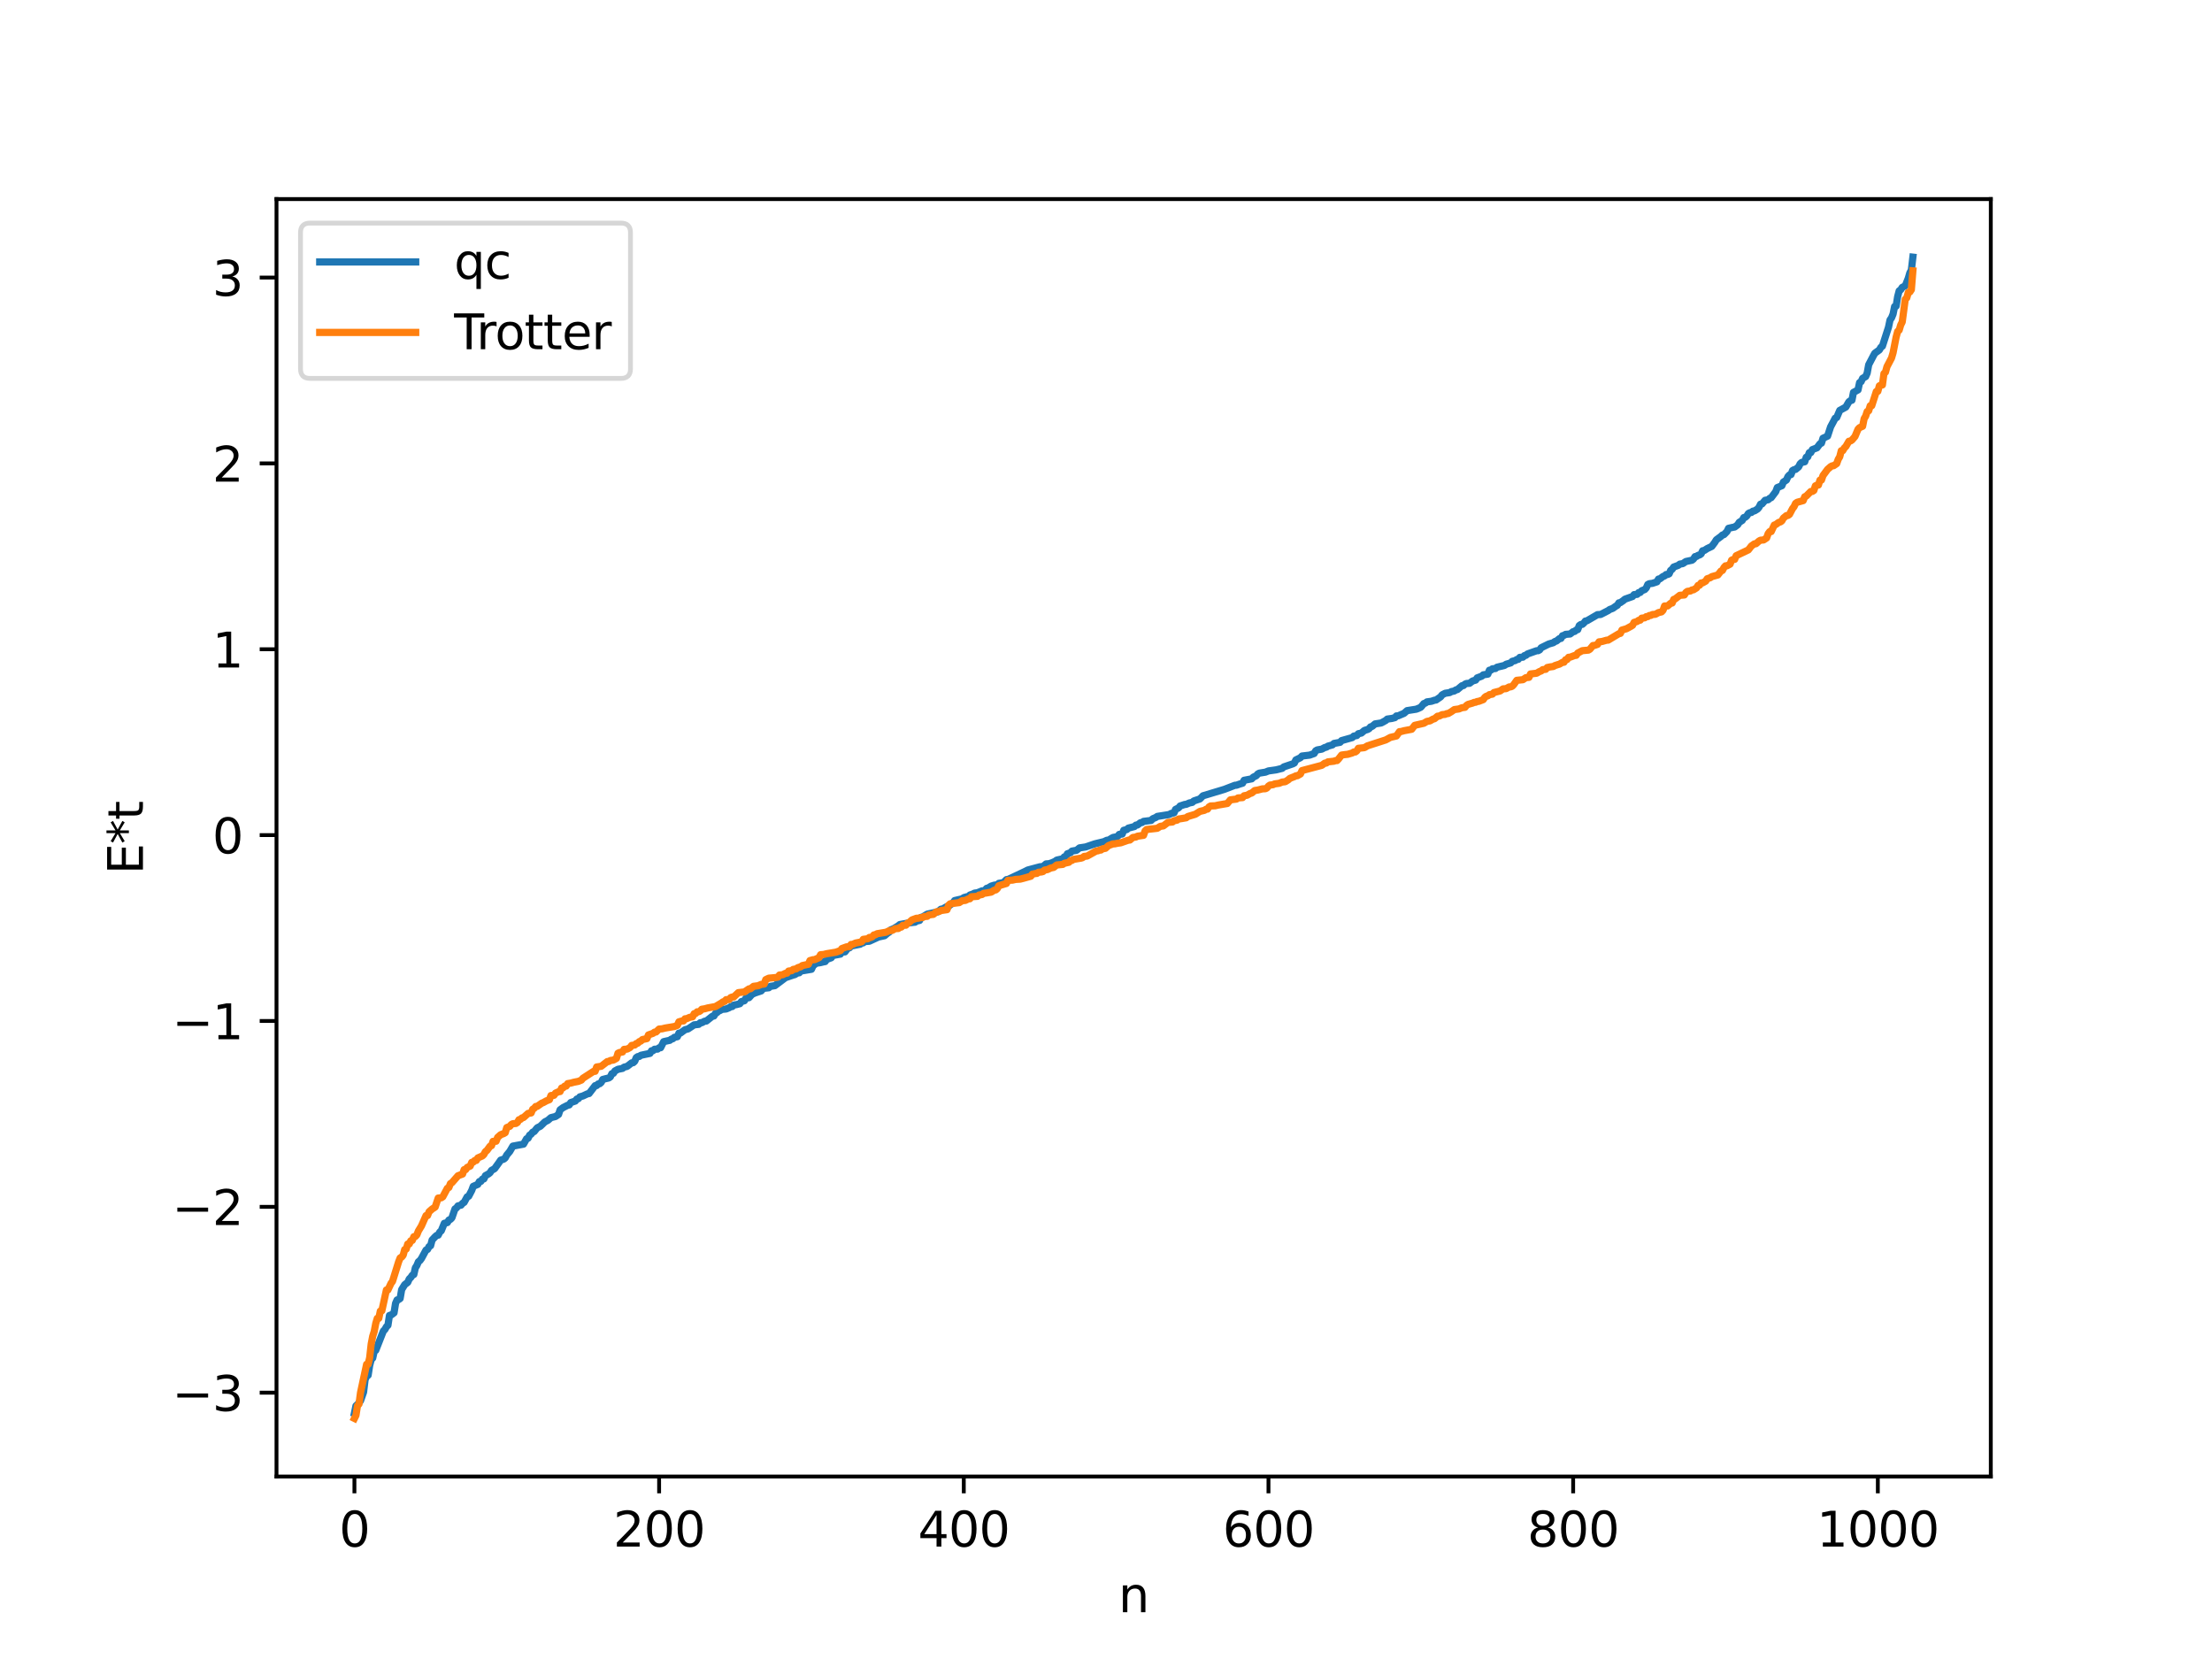 <?xml version="1.0" encoding="utf-8" standalone="no"?>
<!DOCTYPE svg PUBLIC "-//W3C//DTD SVG 1.1//EN"
  "http://www.w3.org/Graphics/SVG/1.1/DTD/svg11.dtd">
<svg xmlns:xlink="http://www.w3.org/1999/xlink" width="460.8pt" height="345.6pt" viewBox="0 0 460.8 345.6" xmlns="http://www.w3.org/2000/svg" version="1.1">
 <defs>
  <style type="text/css">*{stroke-linejoin: round; stroke-linecap: butt}</style>
 </defs>
 <g id="figure_1">
  <g id="patch_1">
   <path d="M 0 345.6 
L 460.8 345.6 
L 460.8 0 
L 0 0 
z
" style="fill: #ffffff"/>
  </g>
  <g id="axes_1">
   <g id="patch_2">
    <path d="M 57.6 307.584 
L 414.72 307.584 
L 414.72 41.472 
L 57.6 41.472 
z
" style="fill: #ffffff"/>
   </g>
   <g id="matplotlib.axis_1">
    <g id="xtick_1">
     <g id="line2d_1">
      <defs>
       <path id="m41e5355c29" d="M 0 0 
L 0 3.5 
" style="stroke: #000000; stroke-width: 0.8"/>
      </defs>
      <g>
       <use xlink:href="#m41e5355c29" x="73.833" y="307.584" style="stroke: #000000; stroke-width: 0.8"/>
      </g>
     </g>
     <g id="text_1">
      <!-- 0 -->
      <g transform="translate(70.651 322.182) scale(0.1 -0.1)">
       <defs>
        <path id="DejaVuSans-30" d="M 2034 4250 
Q 1547 4250 1301 3770 
Q 1056 3291 1056 2328 
Q 1056 1369 1301 889 
Q 1547 409 2034 409 
Q 2525 409 2770 889 
Q 3016 1369 3016 2328 
Q 3016 3291 2770 3770 
Q 2525 4250 2034 4250 
z
M 2034 4750 
Q 2819 4750 3233 4129 
Q 3647 3509 3647 2328 
Q 3647 1150 3233 529 
Q 2819 -91 2034 -91 
Q 1250 -91 836 529 
Q 422 1150 422 2328 
Q 422 3509 836 4129 
Q 1250 4750 2034 4750 
z
" transform="scale(0.016)"/>
       </defs>
       <use xlink:href="#DejaVuSans-30"/>
      </g>
     </g>
    </g>
    <g id="xtick_2">
     <g id="line2d_2">
      <g>
       <use xlink:href="#m41e5355c29" x="137.304" y="307.584" style="stroke: #000000; stroke-width: 0.8"/>
      </g>
     </g>
     <g id="text_2">
      <!-- 200 -->
      <g transform="translate(127.76 322.182) scale(0.1 -0.1)">
       <defs>
        <path id="DejaVuSans-32" d="M 1228 531 
L 3431 531 
L 3431 0 
L 469 0 
L 469 531 
Q 828 903 1448 1529 
Q 2069 2156 2228 2338 
Q 2531 2678 2651 2914 
Q 2772 3150 2772 3378 
Q 2772 3750 2511 3984 
Q 2250 4219 1831 4219 
Q 1534 4219 1204 4116 
Q 875 4013 500 3803 
L 500 4441 
Q 881 4594 1212 4672 
Q 1544 4750 1819 4750 
Q 2544 4750 2975 4387 
Q 3406 4025 3406 3419 
Q 3406 3131 3298 2873 
Q 3191 2616 2906 2266 
Q 2828 2175 2409 1742 
Q 1991 1309 1228 531 
z
" transform="scale(0.016)"/>
       </defs>
       <use xlink:href="#DejaVuSans-32"/>
       <use xlink:href="#DejaVuSans-30" x="63.623"/>
       <use xlink:href="#DejaVuSans-30" x="127.246"/>
      </g>
     </g>
    </g>
    <g id="xtick_3">
     <g id="line2d_3">
      <g>
       <use xlink:href="#m41e5355c29" x="200.775" y="307.584" style="stroke: #000000; stroke-width: 0.8"/>
      </g>
     </g>
     <g id="text_3">
      <!-- 400 -->
      <g transform="translate(191.231 322.182) scale(0.1 -0.1)">
       <defs>
        <path id="DejaVuSans-34" d="M 2419 4116 
L 825 1625 
L 2419 1625 
L 2419 4116 
z
M 2253 4666 
L 3047 4666 
L 3047 1625 
L 3713 1625 
L 3713 1100 
L 3047 1100 
L 3047 0 
L 2419 0 
L 2419 1100 
L 313 1100 
L 313 1709 
L 2253 4666 
z
" transform="scale(0.016)"/>
       </defs>
       <use xlink:href="#DejaVuSans-34"/>
       <use xlink:href="#DejaVuSans-30" x="63.623"/>
       <use xlink:href="#DejaVuSans-30" x="127.246"/>
      </g>
     </g>
    </g>
    <g id="xtick_4">
     <g id="line2d_4">
      <g>
       <use xlink:href="#m41e5355c29" x="264.246" y="307.584" style="stroke: #000000; stroke-width: 0.8"/>
      </g>
     </g>
     <g id="text_4">
      <!-- 600 -->
      <g transform="translate(254.702 322.182) scale(0.1 -0.1)">
       <defs>
        <path id="DejaVuSans-36" d="M 2113 2584 
Q 1688 2584 1439 2293 
Q 1191 2003 1191 1497 
Q 1191 994 1439 701 
Q 1688 409 2113 409 
Q 2538 409 2786 701 
Q 3034 994 3034 1497 
Q 3034 2003 2786 2293 
Q 2538 2584 2113 2584 
z
M 3366 4563 
L 3366 3988 
Q 3128 4100 2886 4159 
Q 2644 4219 2406 4219 
Q 1781 4219 1451 3797 
Q 1122 3375 1075 2522 
Q 1259 2794 1537 2939 
Q 1816 3084 2150 3084 
Q 2853 3084 3261 2657 
Q 3669 2231 3669 1497 
Q 3669 778 3244 343 
Q 2819 -91 2113 -91 
Q 1303 -91 875 529 
Q 447 1150 447 2328 
Q 447 3434 972 4092 
Q 1497 4750 2381 4750 
Q 2619 4750 2861 4703 
Q 3103 4656 3366 4563 
z
" transform="scale(0.016)"/>
       </defs>
       <use xlink:href="#DejaVuSans-36"/>
       <use xlink:href="#DejaVuSans-30" x="63.623"/>
       <use xlink:href="#DejaVuSans-30" x="127.246"/>
      </g>
     </g>
    </g>
    <g id="xtick_5">
     <g id="line2d_5">
      <g>
       <use xlink:href="#m41e5355c29" x="327.717" y="307.584" style="stroke: #000000; stroke-width: 0.8"/>
      </g>
     </g>
     <g id="text_5">
      <!-- 800 -->
      <g transform="translate(318.173 322.182) scale(0.1 -0.1)">
       <defs>
        <path id="DejaVuSans-38" d="M 2034 2216 
Q 1584 2216 1326 1975 
Q 1069 1734 1069 1313 
Q 1069 891 1326 650 
Q 1584 409 2034 409 
Q 2484 409 2743 651 
Q 3003 894 3003 1313 
Q 3003 1734 2745 1975 
Q 2488 2216 2034 2216 
z
M 1403 2484 
Q 997 2584 770 2862 
Q 544 3141 544 3541 
Q 544 4100 942 4425 
Q 1341 4750 2034 4750 
Q 2731 4750 3128 4425 
Q 3525 4100 3525 3541 
Q 3525 3141 3298 2862 
Q 3072 2584 2669 2484 
Q 3125 2378 3379 2068 
Q 3634 1759 3634 1313 
Q 3634 634 3220 271 
Q 2806 -91 2034 -91 
Q 1263 -91 848 271 
Q 434 634 434 1313 
Q 434 1759 690 2068 
Q 947 2378 1403 2484 
z
M 1172 3481 
Q 1172 3119 1398 2916 
Q 1625 2713 2034 2713 
Q 2441 2713 2670 2916 
Q 2900 3119 2900 3481 
Q 2900 3844 2670 4047 
Q 2441 4250 2034 4250 
Q 1625 4250 1398 4047 
Q 1172 3844 1172 3481 
z
" transform="scale(0.016)"/>
       </defs>
       <use xlink:href="#DejaVuSans-38"/>
       <use xlink:href="#DejaVuSans-30" x="63.623"/>
       <use xlink:href="#DejaVuSans-30" x="127.246"/>
      </g>
     </g>
    </g>
    <g id="xtick_6">
     <g id="line2d_6">
      <g>
       <use xlink:href="#m41e5355c29" x="391.188" y="307.584" style="stroke: #000000; stroke-width: 0.8"/>
      </g>
     </g>
     <g id="text_6">
      <!-- 1000 -->
      <g transform="translate(378.463 322.182) scale(0.1 -0.1)">
       <defs>
        <path id="DejaVuSans-31" d="M 794 531 
L 1825 531 
L 1825 4091 
L 703 3866 
L 703 4441 
L 1819 4666 
L 2450 4666 
L 2450 531 
L 3481 531 
L 3481 0 
L 794 0 
L 794 531 
z
" transform="scale(0.016)"/>
       </defs>
       <use xlink:href="#DejaVuSans-31"/>
       <use xlink:href="#DejaVuSans-30" x="63.623"/>
       <use xlink:href="#DejaVuSans-30" x="127.246"/>
       <use xlink:href="#DejaVuSans-30" x="190.869"/>
      </g>
     </g>
    </g>
    <g id="text_7">
     <!-- n -->
     <g transform="translate(232.991 335.861) scale(0.1 -0.1)">
      <defs>
       <path id="DejaVuSans-6e" d="M 3513 2113 
L 3513 0 
L 2938 0 
L 2938 2094 
Q 2938 2591 2744 2837 
Q 2550 3084 2163 3084 
Q 1697 3084 1428 2787 
Q 1159 2491 1159 1978 
L 1159 0 
L 581 0 
L 581 3500 
L 1159 3500 
L 1159 2956 
Q 1366 3272 1645 3428 
Q 1925 3584 2291 3584 
Q 2894 3584 3203 3211 
Q 3513 2838 3513 2113 
z
" transform="scale(0.016)"/>
      </defs>
      <use xlink:href="#DejaVuSans-6e"/>
     </g>
    </g>
   </g>
   <g id="matplotlib.axis_2">
    <g id="ytick_1">
     <g id="line2d_7">
      <defs>
       <path id="mf82fea9e6b" d="M 0 0 
L -3.5 0 
" style="stroke: #000000; stroke-width: 0.8"/>
      </defs>
      <g>
       <use xlink:href="#mf82fea9e6b" x="57.6" y="290.12" style="stroke: #000000; stroke-width: 0.8"/>
      </g>
     </g>
     <g id="text_8">
      <!-- −3 -->
      <g transform="translate(35.858 293.919) scale(0.1 -0.1)">
       <defs>
        <path id="DejaVuSans-2212" d="M 678 2272 
L 4684 2272 
L 4684 1741 
L 678 1741 
L 678 2272 
z
" transform="scale(0.016)"/>
        <path id="DejaVuSans-33" d="M 2597 2516 
Q 3050 2419 3304 2112 
Q 3559 1806 3559 1356 
Q 3559 666 3084 287 
Q 2609 -91 1734 -91 
Q 1441 -91 1130 -33 
Q 819 25 488 141 
L 488 750 
Q 750 597 1062 519 
Q 1375 441 1716 441 
Q 2309 441 2620 675 
Q 2931 909 2931 1356 
Q 2931 1769 2642 2001 
Q 2353 2234 1838 2234 
L 1294 2234 
L 1294 2753 
L 1863 2753 
Q 2328 2753 2575 2939 
Q 2822 3125 2822 3475 
Q 2822 3834 2567 4026 
Q 2313 4219 1838 4219 
Q 1578 4219 1281 4162 
Q 984 4106 628 3988 
L 628 4550 
Q 988 4650 1302 4700 
Q 1616 4750 1894 4750 
Q 2613 4750 3031 4423 
Q 3450 4097 3450 3541 
Q 3450 3153 3228 2886 
Q 3006 2619 2597 2516 
z
" transform="scale(0.016)"/>
       </defs>
       <use xlink:href="#DejaVuSans-2212"/>
       <use xlink:href="#DejaVuSans-33" x="83.789"/>
      </g>
     </g>
    </g>
    <g id="ytick_2">
     <g id="line2d_8">
      <g>
       <use xlink:href="#mf82fea9e6b" x="57.6" y="251.403" style="stroke: #000000; stroke-width: 0.8"/>
      </g>
     </g>
     <g id="text_9">
      <!-- −2 -->
      <g transform="translate(35.858 255.202) scale(0.1 -0.1)">
       <use xlink:href="#DejaVuSans-2212"/>
       <use xlink:href="#DejaVuSans-32" x="83.789"/>
      </g>
     </g>
    </g>
    <g id="ytick_3">
     <g id="line2d_9">
      <g>
       <use xlink:href="#mf82fea9e6b" x="57.6" y="212.685" style="stroke: #000000; stroke-width: 0.8"/>
      </g>
     </g>
     <g id="text_10">
      <!-- −1 -->
      <g transform="translate(35.858 216.485) scale(0.1 -0.1)">
       <use xlink:href="#DejaVuSans-2212"/>
       <use xlink:href="#DejaVuSans-31" x="83.789"/>
      </g>
     </g>
    </g>
    <g id="ytick_4">
     <g id="line2d_10">
      <g>
       <use xlink:href="#mf82fea9e6b" x="57.6" y="173.968" style="stroke: #000000; stroke-width: 0.8"/>
      </g>
     </g>
     <g id="text_11">
      <!-- 0 -->
      <g transform="translate(44.237 177.767) scale(0.1 -0.1)">
       <use xlink:href="#DejaVuSans-30"/>
      </g>
     </g>
    </g>
    <g id="ytick_5">
     <g id="line2d_11">
      <g>
       <use xlink:href="#mf82fea9e6b" x="57.6" y="135.251" style="stroke: #000000; stroke-width: 0.8"/>
      </g>
     </g>
     <g id="text_12">
      <!-- 1 -->
      <g transform="translate(44.237 139.05) scale(0.1 -0.1)">
       <use xlink:href="#DejaVuSans-31"/>
      </g>
     </g>
    </g>
    <g id="ytick_6">
     <g id="line2d_12">
      <g>
       <use xlink:href="#mf82fea9e6b" x="57.6" y="96.534" style="stroke: #000000; stroke-width: 0.8"/>
      </g>
     </g>
     <g id="text_13">
      <!-- 2 -->
      <g transform="translate(44.237 100.333) scale(0.1 -0.1)">
       <use xlink:href="#DejaVuSans-32"/>
      </g>
     </g>
    </g>
    <g id="ytick_7">
     <g id="line2d_13">
      <g>
       <use xlink:href="#mf82fea9e6b" x="57.6" y="57.817" style="stroke: #000000; stroke-width: 0.8"/>
      </g>
     </g>
     <g id="text_14">
      <!-- 3 -->
      <g transform="translate(44.237 61.616) scale(0.1 -0.1)">
       <use xlink:href="#DejaVuSans-33"/>
      </g>
     </g>
    </g>
    <g id="text_15">
     <!-- E*t -->
     <g transform="translate(29.778 182.148) rotate(-90) scale(0.1 -0.1)">
      <defs>
       <path id="DejaVuSans-45" d="M 628 4666 
L 3578 4666 
L 3578 4134 
L 1259 4134 
L 1259 2753 
L 3481 2753 
L 3481 2222 
L 1259 2222 
L 1259 531 
L 3634 531 
L 3634 0 
L 628 0 
L 628 4666 
z
" transform="scale(0.016)"/>
       <path id="DejaVuSans-2a" d="M 3009 3897 
L 1888 3291 
L 3009 2681 
L 2828 2375 
L 1778 3009 
L 1778 1831 
L 1422 1831 
L 1422 3009 
L 372 2375 
L 191 2681 
L 1313 3291 
L 191 3897 
L 372 4206 
L 1422 3572 
L 1422 4750 
L 1778 4750 
L 1778 3572 
L 2828 4206 
L 3009 3897 
z
" transform="scale(0.016)"/>
       <path id="DejaVuSans-74" d="M 1172 4494 
L 1172 3500 
L 2356 3500 
L 2356 3053 
L 1172 3053 
L 1172 1153 
Q 1172 725 1289 603 
Q 1406 481 1766 481 
L 2356 481 
L 2356 0 
L 1766 0 
Q 1100 0 847 248 
Q 594 497 594 1153 
L 594 3053 
L 172 3053 
L 172 3500 
L 594 3500 
L 594 4494 
L 1172 4494 
z
" transform="scale(0.016)"/>
      </defs>
      <use xlink:href="#DejaVuSans-45"/>
      <use xlink:href="#DejaVuSans-2a" x="63.184"/>
      <use xlink:href="#DejaVuSans-74" x="113.184"/>
     </g>
    </g>
   </g>
   <g id="line2d_14">
    <path d="M 73.833 294.385 
L 74.15 292.863 
L 74.467 292.584 
L 75.102 291.811 
L 75.737 290.005 
L 76.054 287.403 
L 76.372 286.714 
L 76.689 286.489 
L 77.006 284.457 
L 77.324 283.235 
L 77.641 282.91 
L 77.958 281.478 
L 78.276 281.299 
L 79.862 277.273 
L 80.18 276.965 
L 80.497 276.391 
L 80.815 276.086 
L 81.132 274.032 
L 81.449 273.962 
L 82.084 273.492 
L 82.401 271.513 
L 82.719 270.798 
L 83.036 270.736 
L 83.353 270.503 
L 83.671 268.65 
L 84.305 267.623 
L 84.94 267.137 
L 85.258 266.422 
L 85.575 266.121 
L 85.892 265.656 
L 86.21 265.504 
L 86.527 264.109 
L 86.844 263.611 
L 87.162 262.849 
L 87.479 262.602 
L 87.796 262.166 
L 88.748 260.41 
L 89.066 260.276 
L 89.383 259.679 
L 89.7 259.51 
L 90.018 258.311 
L 90.653 257.634 
L 90.97 257.36 
L 91.287 257.308 
L 91.605 256.668 
L 91.922 256.396 
L 92.557 254.836 
L 93.191 254.687 
L 93.509 254.16 
L 93.826 254.022 
L 94.143 253.686 
L 94.778 251.842 
L 95.096 251.636 
L 95.413 251.202 
L 96.048 251.054 
L 96.365 250.666 
L 96.682 250.477 
L 97.317 249.32 
L 97.634 249.2 
L 98.269 247.989 
L 98.586 247.135 
L 99.539 246.726 
L 99.856 246.142 
L 100.173 246.103 
L 100.491 245.634 
L 100.808 245.584 
L 101.125 244.905 
L 101.76 244.552 
L 102.077 244.298 
L 102.395 243.814 
L 103.029 243.463 
L 103.981 242.142 
L 104.299 241.674 
L 104.934 241.473 
L 105.251 241.207 
L 105.568 240.615 
L 106.203 239.854 
L 106.838 238.758 
L 109.059 238.345 
L 109.694 237.224 
L 110.011 237.118 
L 110.329 236.475 
L 110.646 236.274 
L 110.963 235.858 
L 111.281 235.721 
L 111.915 234.94 
L 112.55 234.629 
L 113.502 233.71 
L 114.137 233.383 
L 114.772 232.829 
L 115.724 232.587 
L 116.358 232.161 
L 116.676 231.192 
L 117.31 230.729 
L 118.262 230.243 
L 118.58 230.177 
L 118.897 229.684 
L 119.849 229.369 
L 120.167 228.945 
L 120.484 228.877 
L 120.801 228.492 
L 121.436 228.31 
L 122.388 227.862 
L 122.705 227.811 
L 123.975 226.162 
L 124.292 226.141 
L 124.61 225.809 
L 124.927 225.759 
L 125.244 225.486 
L 125.562 224.869 
L 126.196 224.705 
L 126.831 224.56 
L 127.148 224.326 
L 127.466 223.673 
L 127.783 223.588 
L 128.1 223.101 
L 128.735 222.754 
L 129.687 222.566 
L 130.005 222.307 
L 130.639 222.152 
L 131.591 221.414 
L 131.909 221.376 
L 132.226 221.089 
L 132.543 220.326 
L 132.861 220.109 
L 133.178 220.077 
L 133.496 219.836 
L 134.448 219.635 
L 135.4 219.441 
L 135.717 218.897 
L 136.034 218.877 
L 136.352 218.574 
L 136.986 218.547 
L 137.304 218.274 
L 137.621 218.259 
L 138.256 216.996 
L 139.208 216.783 
L 139.525 216.72 
L 139.843 216.468 
L 140.16 216.387 
L 140.477 216.096 
L 141.112 215.966 
L 141.429 215.218 
L 141.747 215.211 
L 142.699 214.507 
L 143.334 214.344 
L 144.603 213.498 
L 145.555 213.392 
L 145.872 213.056 
L 146.19 213.053 
L 146.824 212.719 
L 147.142 212.701 
L 148.411 211.697 
L 148.729 211.65 
L 149.046 211.096 
L 149.363 210.942 
L 149.681 210.603 
L 149.998 210.523 
L 150.315 210.285 
L 151.267 210.188 
L 151.902 209.93 
L 152.22 209.701 
L 152.537 209.687 
L 152.854 209.375 
L 153.489 209.259 
L 154.124 209.091 
L 154.441 208.652 
L 155.076 208.474 
L 155.393 207.923 
L 156.028 207.838 
L 156.662 207.14 
L 157.297 206.852 
L 158.567 206.429 
L 158.884 206.06 
L 159.201 205.873 
L 160.153 205.771 
L 160.471 205.477 
L 161.423 205.328 
L 163.644 203.658 
L 164.279 203.448 
L 165.231 203.121 
L 165.548 203.044 
L 166.183 202.664 
L 166.5 202.649 
L 166.818 202.293 
L 169.039 201.92 
L 169.357 201.231 
L 169.991 200.674 
L 170.943 200.527 
L 171.578 200.368 
L 171.896 200.317 
L 172.213 199.869 
L 173.165 199.522 
L 173.482 199.052 
L 175.069 198.762 
L 175.386 198.317 
L 176.021 198.296 
L 176.656 197.477 
L 176.973 197.444 
L 177.291 197.072 
L 179.195 196.695 
L 179.512 196.458 
L 179.829 196.414 
L 180.147 196.151 
L 181.099 196.077 
L 183.003 195.201 
L 184.272 194.924 
L 184.907 194.379 
L 185.224 194.192 
L 185.542 193.72 
L 186.177 193.45 
L 187.129 192.866 
L 187.446 192.602 
L 189.033 192.311 
L 190.302 192.138 
L 190.62 192.109 
L 190.937 191.886 
L 191.572 191.741 
L 191.889 191.096 
L 192.206 191.02 
L 193.158 190.432 
L 195.38 189.95 
L 196.015 189.4 
L 196.332 189.379 
L 197.284 188.831 
L 197.601 188.79 
L 198.236 188.28 
L 198.553 188.058 
L 198.871 187.601 
L 200.14 187.308 
L 200.458 187.239 
L 200.775 186.99 
L 201.41 186.809 
L 201.727 186.799 
L 202.044 186.45 
L 202.679 186.238 
L 202.996 186.057 
L 203.631 185.97 
L 204.583 185.575 
L 204.9 185.565 
L 205.218 185.422 
L 205.535 185.058 
L 205.853 184.978 
L 206.487 184.59 
L 207.122 184.398 
L 207.757 184.315 
L 208.074 184.014 
L 209.026 183.872 
L 209.661 183.242 
L 209.978 183.212 
L 211.565 182.466 
L 213.469 181.566 
L 214.104 181.241 
L 216.643 180.562 
L 217.277 180.513 
L 217.912 179.969 
L 218.547 179.926 
L 219.181 179.711 
L 219.816 179.425 
L 220.134 179.175 
L 221.403 178.889 
L 221.72 178.499 
L 222.038 178.497 
L 222.355 177.856 
L 222.99 177.636 
L 223.307 177.3 
L 224.259 177.13 
L 224.894 176.627 
L 226.163 176.435 
L 228.067 175.788 
L 229.972 175.329 
L 230.606 175.027 
L 230.924 175.021 
L 231.558 174.631 
L 231.876 174.454 
L 232.51 174.337 
L 232.828 174.232 
L 233.145 173.824 
L 233.78 173.744 
L 234.097 172.961 
L 234.732 172.813 
L 235.049 172.513 
L 236.319 172.186 
L 236.636 171.887 
L 236.953 171.862 
L 237.588 171.385 
L 237.905 171.345 
L 238.223 171.107 
L 239.81 170.912 
L 240.127 170.566 
L 240.762 170.303 
L 241.079 170.075 
L 243.618 169.673 
L 243.935 169.457 
L 244.57 169.33 
L 244.887 168.609 
L 245.522 168.298 
L 245.839 167.903 
L 246.791 167.587 
L 247.109 167.559 
L 247.743 167.279 
L 248.378 167.149 
L 248.696 166.85 
L 249.965 166.426 
L 250.6 165.78 
L 255.043 164.44 
L 257.264 163.584 
L 257.581 163.573 
L 258.216 163.345 
L 258.851 163.155 
L 259.168 162.547 
L 260.755 162.246 
L 261.072 161.902 
L 261.707 161.597 
L 262.024 161.227 
L 262.342 161.06 
L 263.611 160.856 
L 264.246 160.598 
L 265.833 160.376 
L 267.102 160.061 
L 267.42 159.765 
L 269.324 159.119 
L 269.641 158.947 
L 269.958 158.302 
L 270.593 157.996 
L 270.91 157.838 
L 271.228 157.495 
L 272.815 157.306 
L 273.767 156.965 
L 274.084 156.413 
L 274.401 156.224 
L 275.353 156.058 
L 275.988 155.712 
L 276.305 155.658 
L 276.623 155.436 
L 277.575 155.174 
L 277.892 154.871 
L 279.162 154.642 
L 279.479 154.28 
L 281.7 153.654 
L 282.018 153.343 
L 282.653 153.226 
L 282.97 152.846 
L 283.605 152.708 
L 284.239 152.164 
L 284.874 151.97 
L 285.191 151.806 
L 285.509 151.422 
L 285.826 151.333 
L 286.461 150.803 
L 287.73 150.606 
L 288.682 150.084 
L 289 149.797 
L 289.952 149.664 
L 290.586 149.499 
L 290.904 149.138 
L 291.221 149.135 
L 292.491 148.598 
L 293.125 148.037 
L 295.029 147.738 
L 295.664 147.478 
L 295.981 147.329 
L 296.616 146.563 
L 296.934 146.472 
L 297.251 146.217 
L 298.203 146.084 
L 298.838 145.866 
L 299.155 145.825 
L 300.107 145.167 
L 300.424 144.748 
L 301.059 144.419 
L 302.011 144.278 
L 302.329 144.076 
L 302.963 143.945 
L 303.281 143.717 
L 303.598 143.654 
L 304.55 142.852 
L 304.867 142.812 
L 305.185 142.519 
L 305.502 142.384 
L 306.137 142.341 
L 306.772 141.86 
L 307.406 141.679 
L 307.724 141.215 
L 308.676 140.859 
L 308.993 140.58 
L 309.945 140.436 
L 310.262 139.62 
L 310.58 139.606 
L 310.897 139.325 
L 311.532 139.263 
L 311.849 138.998 
L 313.436 138.61 
L 313.753 138.374 
L 314.705 138.095 
L 315.023 137.765 
L 315.658 137.603 
L 315.975 137.388 
L 316.292 137.35 
L 316.61 136.941 
L 317.244 136.904 
L 317.562 136.577 
L 317.879 136.518 
L 318.196 136.234 
L 320.1 135.558 
L 320.418 135.551 
L 320.735 135.38 
L 321.053 134.938 
L 322.639 134.159 
L 323.591 133.885 
L 323.909 133.634 
L 324.226 133.546 
L 324.861 133.037 
L 325.178 132.996 
L 325.496 132.433 
L 325.813 132.356 
L 326.13 132.151 
L 327.082 132.073 
L 327.717 131.587 
L 328.034 131.537 
L 328.352 131.248 
L 328.669 131.164 
L 328.986 130.32 
L 329.304 130.097 
L 329.621 130.067 
L 329.939 129.799 
L 330.256 129.38 
L 330.573 129.331 
L 332.795 128.039 
L 333.429 128.013 
L 335.016 127.198 
L 335.334 126.968 
L 335.968 126.733 
L 336.603 126.278 
L 336.92 126.098 
L 337.238 125.585 
L 337.555 125.537 
L 338.19 125.089 
L 338.507 124.817 
L 340.094 124.259 
L 340.411 123.871 
L 341.046 123.812 
L 341.363 123.453 
L 341.681 123.425 
L 341.998 123.061 
L 342.633 122.812 
L 342.95 122.471 
L 343.267 121.756 
L 343.585 121.598 
L 344.22 121.521 
L 345.172 121.206 
L 345.489 120.63 
L 345.806 120.573 
L 346.441 120.089 
L 346.758 119.984 
L 347.076 119.688 
L 347.393 119.681 
L 347.71 119.532 
L 348.028 118.822 
L 348.345 118.59 
L 348.662 118.122 
L 349.615 117.771 
L 349.932 117.52 
L 350.567 117.407 
L 351.201 116.972 
L 352.471 116.703 
L 352.788 116.458 
L 353.105 115.949 
L 353.423 115.912 
L 353.74 115.678 
L 354.058 115.61 
L 354.375 115.38 
L 354.692 114.732 
L 355.01 114.688 
L 355.644 114.278 
L 356.596 113.822 
L 357.231 112.97 
L 357.548 112.452 
L 358.5 111.753 
L 358.818 111.455 
L 359.135 111.363 
L 359.77 110.715 
L 360.087 110.054 
L 361.039 109.841 
L 361.357 109.789 
L 361.991 109.327 
L 362.309 108.809 
L 362.943 108.41 
L 363.261 107.819 
L 363.578 107.753 
L 363.896 107.477 
L 364.213 106.978 
L 364.53 106.8 
L 364.848 106.757 
L 365.165 106.482 
L 365.482 106.437 
L 366.117 106.048 
L 366.434 105.677 
L 366.752 105.03 
L 367.069 104.968 
L 367.704 104.222 
L 368.339 104.106 
L 368.656 103.81 
L 368.973 103.672 
L 369.925 102.408 
L 370.243 101.57 
L 371.195 101.183 
L 371.512 100.423 
L 372.147 99.995 
L 372.464 99.278 
L 372.781 98.937 
L 373.099 98.861 
L 373.416 98.026 
L 373.734 97.84 
L 374.051 97.789 
L 374.686 97.262 
L 375.003 96.614 
L 375.32 96.332 
L 375.955 96.196 
L 376.272 95.249 
L 376.59 95.173 
L 376.907 94.299 
L 377.224 94.28 
L 377.542 93.667 
L 378.494 93.297 
L 379.129 92.457 
L 379.446 92.309 
L 379.763 91.292 
L 380.715 90.851 
L 381.35 88.916 
L 381.985 87.731 
L 382.302 87.115 
L 382.62 86.98 
L 383.254 85.493 
L 384.524 84.796 
L 385.158 83.698 
L 385.476 83.463 
L 385.793 83.373 
L 386.11 81.74 
L 387.062 81.219 
L 387.38 79.705 
L 387.697 79.51 
L 388.015 78.816 
L 388.649 78.452 
L 388.967 77.714 
L 389.284 75.979 
L 390.236 74.165 
L 390.553 73.588 
L 391.505 72.898 
L 391.823 72.348 
L 392.14 72.113 
L 393.41 68.164 
L 393.727 66.649 
L 394.044 66.206 
L 394.362 65.419 
L 394.679 63.857 
L 394.996 63.776 
L 395.314 61.793 
L 395.631 60.593 
L 395.948 60.37 
L 396.266 59.866 
L 396.9 59.552 
L 397.535 57.949 
L 397.853 56.849 
L 398.17 56.267 
L 398.487 53.568 
L 398.487 53.568 
" clip-path="url(#pa9c0a7bfd2)" style="fill: none; stroke: #1f77b4; stroke-width: 1.5; stroke-linecap: square"/>
   </g>
   <g id="line2d_15">
    <path d="M 73.833 295.488 
L 74.15 294.851 
L 74.467 292.839 
L 74.785 292.503 
L 75.102 290.12 
L 76.372 284.204 
L 76.689 284.204 
L 77.006 282.841 
L 77.324 280.001 
L 77.641 278.354 
L 77.958 277.352 
L 78.276 275.686 
L 78.593 274.633 
L 78.91 274.633 
L 79.228 273.117 
L 79.545 273.064 
L 80.497 268.717 
L 80.815 268.717 
L 81.449 267.354 
L 81.767 266.933 
L 83.036 262.867 
L 83.353 262.055 
L 83.671 261.865 
L 83.988 261.477 
L 84.305 260.304 
L 84.623 260.199 
L 84.94 259.146 
L 85.258 259.146 
L 85.575 258.48 
L 85.892 258.398 
L 86.21 257.63 
L 86.527 257.577 
L 86.844 257.234 
L 87.162 256.427 
L 87.796 255.385 
L 88.748 253.23 
L 89.066 253.23 
L 89.383 252.43 
L 90.018 251.867 
L 90.653 251.446 
L 91.287 249.575 
L 91.922 249.525 
L 92.239 249.317 
L 93.191 247.537 
L 93.509 247.381 
L 93.826 246.568 
L 94.143 246.378 
L 95.413 244.928 
L 96.365 244.574 
L 96.682 243.659 
L 97 243.659 
L 97.317 243.197 
L 97.952 242.912 
L 98.269 242.143 
L 98.586 242.09 
L 98.904 241.747 
L 99.221 241.739 
L 99.539 241.22 
L 100.491 240.802 
L 100.808 240.489 
L 101.125 239.899 
L 101.443 239.66 
L 102.077 238.79 
L 102.395 238.661 
L 102.712 237.759 
L 103.347 237.744 
L 103.664 236.943 
L 104.299 236.381 
L 104.934 236.146 
L 105.251 235.959 
L 105.568 234.894 
L 106.203 234.633 
L 106.52 234.249 
L 106.838 234.088 
L 107.472 234.038 
L 107.79 233.83 
L 108.107 233.257 
L 108.424 233.184 
L 108.742 232.88 
L 109.059 232.8 
L 110.011 231.945 
L 110.646 231.848 
L 110.963 231.081 
L 111.281 230.891 
L 111.598 230.503 
L 111.915 230.471 
L 112.867 229.806 
L 113.185 229.688 
L 113.82 229.331 
L 114.454 229.087 
L 114.772 228.221 
L 115.406 228.172 
L 115.724 227.71 
L 116.358 227.425 
L 116.676 227.391 
L 116.993 226.656 
L 117.31 226.603 
L 117.628 226.26 
L 117.945 226.252 
L 118.262 225.733 
L 118.897 225.629 
L 119.532 225.453 
L 120.484 225.266 
L 121.119 225.002 
L 121.436 224.616 
L 123.658 223.178 
L 123.975 223.174 
L 124.292 222.272 
L 125.244 222.124 
L 126.514 221.143 
L 126.831 221.121 
L 127.148 220.92 
L 127.783 220.831 
L 128.418 220.472 
L 128.735 219.407 
L 129.053 219.259 
L 129.687 219.146 
L 130.005 218.601 
L 130.639 218.551 
L 131.274 218.206 
L 131.591 217.778 
L 132.226 217.697 
L 132.543 217.393 
L 132.861 217.313 
L 133.178 216.986 
L 133.496 216.876 
L 133.813 216.563 
L 134.765 216.361 
L 135.082 215.594 
L 136.034 215.264 
L 136.352 215.016 
L 136.669 214.984 
L 137.304 214.369 
L 137.939 214.319 
L 138.573 214.159 
L 140.477 213.844 
L 141.112 213.6 
L 141.429 212.864 
L 142.064 212.685 
L 142.381 212.685 
L 142.699 212.232 
L 143.016 212.223 
L 143.651 211.938 
L 144.286 211.808 
L 144.603 211.169 
L 144.92 211.116 
L 145.238 210.774 
L 145.555 210.765 
L 145.872 210.603 
L 146.19 210.246 
L 146.824 210.142 
L 147.459 209.966 
L 149.046 209.682 
L 150.315 208.925 
L 150.633 208.686 
L 150.95 208.614 
L 151.267 208.246 
L 151.902 208.222 
L 152.22 207.816 
L 152.537 207.691 
L 152.854 207.687 
L 153.806 206.785 
L 155.076 206.637 
L 156.028 205.997 
L 156.345 205.969 
L 156.98 205.467 
L 157.932 205.344 
L 158.567 205.065 
L 159.201 204.985 
L 159.519 204.075 
L 160.153 203.772 
L 161.423 203.659 
L 162.058 203.561 
L 162.375 203.114 
L 163.01 203.064 
L 163.644 202.746 
L 163.962 202.719 
L 164.279 202.291 
L 164.914 202.21 
L 165.231 201.948 
L 165.866 201.826 
L 166.183 201.591 
L 166.818 201.389 
L 167.135 201.143 
L 168.405 200.874 
L 168.722 200.107 
L 169.357 199.926 
L 169.674 199.918 
L 170.626 199.497 
L 170.943 198.882 
L 171.578 198.832 
L 172.213 198.672 
L 174.117 198.357 
L 175.069 198.025 
L 175.386 197.596 
L 176.339 197.248 
L 176.973 197.199 
L 177.291 196.745 
L 177.608 196.736 
L 178.243 196.451 
L 179.195 196.265 
L 179.512 196.183 
L 179.829 195.683 
L 180.781 195.556 
L 181.099 195.287 
L 181.416 195.279 
L 181.734 195.117 
L 182.051 194.759 
L 182.368 194.728 
L 182.686 194.515 
L 184.59 194.195 
L 185.224 193.893 
L 185.859 193.821 
L 186.494 193.449 
L 187.129 193.427 
L 187.446 193.199 
L 187.763 193.127 
L 188.081 192.759 
L 188.715 192.735 
L 189.033 192.329 
L 189.35 192.204 
L 189.985 191.634 
L 190.937 191.283 
L 191.254 191.283 
L 191.889 191.15 
L 192.206 191.14 
L 192.524 190.941 
L 193.158 190.889 
L 193.476 190.61 
L 194.11 190.51 
L 194.428 190.482 
L 195.062 189.946 
L 195.697 189.857 
L 196.015 189.685 
L 196.967 189.546 
L 197.284 189.498 
L 197.601 188.589 
L 197.919 188.285 
L 199.188 188.111 
L 199.823 188.033 
L 200.458 187.627 
L 201.092 187.577 
L 201.727 187.259 
L 202.044 187.232 
L 202.362 186.815 
L 203.631 186.723 
L 203.948 186.461 
L 204.583 186.34 
L 204.9 186.104 
L 205.535 186.012 
L 206.487 185.846 
L 207.122 185.433 
L 207.439 185.387 
L 207.757 185.111 
L 208.074 184.514 
L 209.661 184.043 
L 209.978 183.395 
L 210.93 183.345 
L 211.565 183.195 
L 212.517 183.141 
L 213.152 182.981 
L 214.739 182.539 
L 215.056 182.109 
L 215.691 181.975 
L 216.008 181.95 
L 216.325 181.712 
L 216.96 181.642 
L 217.277 181.557 
L 217.595 181.258 
L 218.229 181.145 
L 218.864 180.834 
L 219.499 180.696 
L 220.134 180.196 
L 221.403 180.069 
L 221.72 179.843 
L 222.672 179.63 
L 222.99 179.272 
L 223.307 179.241 
L 223.624 179.028 
L 225.211 178.763 
L 225.529 178.66 
L 225.846 178.406 
L 226.481 178.334 
L 228.385 177.273 
L 228.702 177.249 
L 229.02 177.103 
L 229.337 177.08 
L 229.654 176.842 
L 230.289 176.717 
L 230.924 176.147 
L 231.876 175.796 
L 232.193 175.796 
L 232.828 175.663 
L 233.462 175.576 
L 235.049 175.023 
L 235.367 174.996 
L 236.001 174.459 
L 236.636 174.37 
L 236.953 174.198 
L 237.905 174.06 
L 238.223 174.011 
L 238.54 173.102 
L 238.858 172.798 
L 240.444 172.624 
L 241.079 172.546 
L 241.714 172.14 
L 242.348 172.049 
L 243.3 171.328 
L 244.253 171.237 
L 244.57 170.974 
L 245.205 170.853 
L 245.522 170.617 
L 246.157 170.525 
L 247.109 170.36 
L 247.426 170.103 
L 249.013 169.625 
L 249.965 169.027 
L 250.917 168.803 
L 251.234 168.581 
L 251.552 168.556 
L 251.869 168.083 
L 252.186 167.9 
L 253.139 167.859 
L 253.773 167.708 
L 255.677 167.383 
L 256.312 166.623 
L 257.581 166.464 
L 257.899 166.225 
L 258.851 166.155 
L 259.168 165.771 
L 259.803 165.658 
L 260.438 165.291 
L 260.755 165.209 
L 261.39 164.682 
L 262.024 164.583 
L 262.977 164.334 
L 263.611 164.305 
L 263.929 164.143 
L 264.246 163.754 
L 264.563 163.541 
L 265.198 163.468 
L 265.515 163.307 
L 266.467 163.174 
L 267.102 162.919 
L 267.737 162.847 
L 268.372 162.453 
L 268.689 162.154 
L 269.641 161.786 
L 269.958 161.617 
L 270.276 161.593 
L 270.91 161.23 
L 271.228 160.526 
L 275.353 159.432 
L 275.988 158.972 
L 276.305 158.958 
L 276.623 158.711 
L 277.892 158.573 
L 278.21 158.445 
L 278.527 158.441 
L 278.844 158.109 
L 279.479 157.295 
L 280.114 157.202 
L 280.748 157.137 
L 281.7 156.856 
L 282.018 156.653 
L 282.335 156.653 
L 282.653 156.429 
L 282.97 155.885 
L 284.239 155.75 
L 284.874 155.366 
L 288.682 154.138 
L 289.634 153.614 
L 290.904 153.316 
L 291.539 152.413 
L 291.856 152.395 
L 292.491 152.221 
L 294.077 151.921 
L 294.712 151.1 
L 296.616 150.668 
L 297.251 150.284 
L 297.886 150.171 
L 298.52 149.804 
L 298.838 149.723 
L 299.472 149.195 
L 299.79 149.187 
L 300.424 148.871 
L 301.059 148.818 
L 301.377 148.656 
L 301.694 148.64 
L 302.329 148.267 
L 302.963 147.82 
L 303.915 147.687 
L 304.55 147.432 
L 305.185 147.351 
L 305.502 146.955 
L 305.82 146.742 
L 306.772 146.465 
L 307.089 146.316 
L 307.406 146.299 
L 307.724 146.13 
L 308.041 146.107 
L 308.993 145.743 
L 309.31 145.265 
L 309.628 145.039 
L 309.945 144.953 
L 310.262 144.711 
L 310.897 144.603 
L 311.215 144.266 
L 312.484 143.945 
L 313.119 143.504 
L 313.753 143.455 
L 314.388 143.103 
L 314.705 143.086 
L 315.023 142.954 
L 315.34 142.622 
L 315.975 141.724 
L 317.244 141.593 
L 317.879 141.167 
L 318.514 141.106 
L 318.831 140.398 
L 320.1 140.248 
L 320.735 139.879 
L 321.053 139.783 
L 321.37 139.502 
L 322.005 139.428 
L 322.322 139.055 
L 322.957 138.927 
L 323.591 138.843 
L 323.909 138.651 
L 324.543 138.444 
L 324.861 138.352 
L 325.496 137.978 
L 325.813 137.956 
L 326.13 137.437 
L 326.448 137.39 
L 326.765 136.926 
L 327.082 136.908 
L 328.034 136.548 
L 328.352 136.515 
L 328.669 136.049 
L 329.621 135.545 
L 330.891 135.431 
L 331.208 135.242 
L 331.843 134.47 
L 332.16 134.456 
L 332.795 134.236 
L 333.112 133.708 
L 333.747 133.634 
L 334.699 133.361 
L 335.016 133.349 
L 337.238 132.017 
L 337.555 131.945 
L 337.872 131.255 
L 338.824 130.978 
L 339.777 130.459 
L 340.094 130.256 
L 340.411 129.654 
L 341.046 129.466 
L 341.363 129.224 
L 341.681 129.192 
L 341.998 128.779 
L 342.633 128.7 
L 342.95 128.458 
L 343.267 128.45 
L 343.585 128.222 
L 343.902 128.199 
L 344.22 128.017 
L 344.854 127.968 
L 345.489 127.616 
L 346.124 127.467 
L 346.441 127.135 
L 346.758 126.237 
L 347.393 126.227 
L 348.028 125.68 
L 348.345 125.62 
L 348.662 124.868 
L 348.98 124.761 
L 349.932 124.015 
L 350.884 123.941 
L 351.201 123.418 
L 351.519 123.192 
L 352.153 123.108 
L 352.471 122.897 
L 352.788 122.865 
L 353.423 122.469 
L 353.74 121.951 
L 354.058 121.903 
L 354.375 121.439 
L 354.692 121.421 
L 355.327 121.062 
L 355.644 120.562 
L 356.279 120.355 
L 356.596 120.126 
L 357.866 119.775 
L 358.5 118.969 
L 358.818 118.83 
L 359.135 118.221 
L 359.453 117.874 
L 359.77 117.862 
L 360.405 117.528 
L 360.722 116.695 
L 361.039 116.547 
L 361.357 116.531 
L 361.674 115.768 
L 364.213 114.557 
L 364.848 113.738 
L 365.482 113.292 
L 365.8 113.268 
L 366.434 112.712 
L 366.752 112.531 
L 367.386 112.481 
L 368.021 112.063 
L 368.339 111.167 
L 368.656 110.75 
L 368.973 110.741 
L 369.608 109.381 
L 369.925 109.275 
L 370.56 108.809 
L 370.877 108.74 
L 371.195 108.506 
L 371.512 107.931 
L 372.147 107.41 
L 372.464 107.378 
L 372.781 107.153 
L 373.416 105.953 
L 373.734 105.544 
L 374.051 104.868 
L 374.368 104.639 
L 375.638 104.288 
L 375.955 103.483 
L 376.272 103.344 
L 377.224 102.387 
L 377.542 102.376 
L 377.859 102.179 
L 378.177 101.208 
L 378.494 101.061 
L 378.811 101.044 
L 379.129 100.019 
L 379.446 100.005 
L 379.763 99.07 
L 380.715 97.781 
L 381.35 97.225 
L 381.667 97.044 
L 381.985 97.01 
L 382.62 96.576 
L 382.937 95.681 
L 383.254 95.149 
L 383.572 93.894 
L 383.889 93.876 
L 384.206 93.323 
L 384.524 93.019 
L 385.158 91.924 
L 385.476 91.872 
L 385.793 91.666 
L 386.428 90.929 
L 387.062 89.415 
L 387.38 89.085 
L 388.015 88.801 
L 388.332 87.215 
L 388.649 86.692 
L 388.967 85.721 
L 389.284 85.574 
L 389.601 84.532 
L 389.919 84.518 
L 390.871 81.557 
L 391.188 81.524 
L 391.505 80.378 
L 391.823 80.21 
L 392.14 80.194 
L 392.458 77.826 
L 392.775 77.532 
L 393.092 76.385 
L 394.044 74.57 
L 394.362 73.483 
L 394.996 70.234 
L 395.314 69.045 
L 395.631 68.776 
L 395.948 67.708 
L 396.266 67.071 
L 396.9 62.34 
L 397.218 62.045 
L 397.535 60.898 
L 397.853 60.824 
L 398.17 60.352 
L 398.487 56.424 
L 398.487 56.424 
" clip-path="url(#pa9c0a7bfd2)" style="fill: none; stroke: #ff7f0e; stroke-width: 1.5; stroke-linecap: square"/>
   </g>
   <g id="patch_3">
    <path d="M 57.6 307.584 
L 57.6 41.472 
" style="fill: none; stroke: #000000; stroke-width: 0.8; stroke-linejoin: miter; stroke-linecap: square"/>
   </g>
   <g id="patch_4">
    <path d="M 414.72 307.584 
L 414.72 41.472 
" style="fill: none; stroke: #000000; stroke-width: 0.8; stroke-linejoin: miter; stroke-linecap: square"/>
   </g>
   <g id="patch_5">
    <path d="M 57.6 307.584 
L 414.72 307.584 
" style="fill: none; stroke: #000000; stroke-width: 0.8; stroke-linejoin: miter; stroke-linecap: square"/>
   </g>
   <g id="patch_6">
    <path d="M 57.6 41.472 
L 414.72 41.472 
" style="fill: none; stroke: #000000; stroke-width: 0.8; stroke-linejoin: miter; stroke-linecap: square"/>
   </g>
   <g id="legend_1">
    <g id="patch_7">
     <path d="M 64.6 78.828 
L 129.342 78.828 
Q 131.342 78.828 131.342 76.828 
L 131.342 48.472 
Q 131.342 46.472 129.342 46.472 
L 64.6 46.472 
Q 62.6 46.472 62.6 48.472 
L 62.6 76.828 
Q 62.6 78.828 64.6 78.828 
z
" style="fill: #ffffff; opacity: 0.8; stroke: #cccccc; stroke-linejoin: miter"/>
    </g>
    <g id="line2d_16">
     <path d="M 66.6 54.57 
L 76.6 54.57 
L 86.6 54.57 
" style="fill: none; stroke: #1f77b4; stroke-width: 1.5; stroke-linecap: square"/>
    </g>
    <g id="text_16">
     <!-- qc -->
     <g transform="translate(94.6 58.07) scale(0.1 -0.1)">
      <defs>
       <path id="DejaVuSans-71" d="M 947 1747 
Q 947 1113 1208 752 
Q 1469 391 1925 391 
Q 2381 391 2643 752 
Q 2906 1113 2906 1747 
Q 2906 2381 2643 2742 
Q 2381 3103 1925 3103 
Q 1469 3103 1208 2742 
Q 947 2381 947 1747 
z
M 2906 525 
Q 2725 213 2448 61 
Q 2172 -91 1784 -91 
Q 1150 -91 751 415 
Q 353 922 353 1747 
Q 353 2572 751 3078 
Q 1150 3584 1784 3584 
Q 2172 3584 2448 3432 
Q 2725 3281 2906 2969 
L 2906 3500 
L 3481 3500 
L 3481 -1331 
L 2906 -1331 
L 2906 525 
z
" transform="scale(0.016)"/>
       <path id="DejaVuSans-63" d="M 3122 3366 
L 3122 2828 
Q 2878 2963 2633 3030 
Q 2388 3097 2138 3097 
Q 1578 3097 1268 2742 
Q 959 2388 959 1747 
Q 959 1106 1268 751 
Q 1578 397 2138 397 
Q 2388 397 2633 464 
Q 2878 531 3122 666 
L 3122 134 
Q 2881 22 2623 -34 
Q 2366 -91 2075 -91 
Q 1284 -91 818 406 
Q 353 903 353 1747 
Q 353 2603 823 3093 
Q 1294 3584 2113 3584 
Q 2378 3584 2631 3529 
Q 2884 3475 3122 3366 
z
" transform="scale(0.016)"/>
      </defs>
      <use xlink:href="#DejaVuSans-71"/>
      <use xlink:href="#DejaVuSans-63" x="63.477"/>
     </g>
    </g>
    <g id="line2d_17">
     <path d="M 66.6 69.249 
L 76.6 69.249 
L 86.6 69.249 
" style="fill: none; stroke: #ff7f0e; stroke-width: 1.5; stroke-linecap: square"/>
    </g>
    <g id="text_17">
     <!-- Trotter -->
     <g transform="translate(94.6 72.749) scale(0.1 -0.1)">
      <defs>
       <path id="DejaVuSans-54" d="M -19 4666 
L 3928 4666 
L 3928 4134 
L 2272 4134 
L 2272 0 
L 1638 0 
L 1638 4134 
L -19 4134 
L -19 4666 
z
" transform="scale(0.016)"/>
       <path id="DejaVuSans-72" d="M 2631 2963 
Q 2534 3019 2420 3045 
Q 2306 3072 2169 3072 
Q 1681 3072 1420 2755 
Q 1159 2438 1159 1844 
L 1159 0 
L 581 0 
L 581 3500 
L 1159 3500 
L 1159 2956 
Q 1341 3275 1631 3429 
Q 1922 3584 2338 3584 
Q 2397 3584 2469 3576 
Q 2541 3569 2628 3553 
L 2631 2963 
z
" transform="scale(0.016)"/>
       <path id="DejaVuSans-6f" d="M 1959 3097 
Q 1497 3097 1228 2736 
Q 959 2375 959 1747 
Q 959 1119 1226 758 
Q 1494 397 1959 397 
Q 2419 397 2687 759 
Q 2956 1122 2956 1747 
Q 2956 2369 2687 2733 
Q 2419 3097 1959 3097 
z
M 1959 3584 
Q 2709 3584 3137 3096 
Q 3566 2609 3566 1747 
Q 3566 888 3137 398 
Q 2709 -91 1959 -91 
Q 1206 -91 779 398 
Q 353 888 353 1747 
Q 353 2609 779 3096 
Q 1206 3584 1959 3584 
z
" transform="scale(0.016)"/>
       <path id="DejaVuSans-65" d="M 3597 1894 
L 3597 1613 
L 953 1613 
Q 991 1019 1311 708 
Q 1631 397 2203 397 
Q 2534 397 2845 478 
Q 3156 559 3463 722 
L 3463 178 
Q 3153 47 2828 -22 
Q 2503 -91 2169 -91 
Q 1331 -91 842 396 
Q 353 884 353 1716 
Q 353 2575 817 3079 
Q 1281 3584 2069 3584 
Q 2775 3584 3186 3129 
Q 3597 2675 3597 1894 
z
M 3022 2063 
Q 3016 2534 2758 2815 
Q 2500 3097 2075 3097 
Q 1594 3097 1305 2825 
Q 1016 2553 972 2059 
L 3022 2063 
z
" transform="scale(0.016)"/>
      </defs>
      <use xlink:href="#DejaVuSans-54"/>
      <use xlink:href="#DejaVuSans-72" x="46.334"/>
      <use xlink:href="#DejaVuSans-6f" x="85.197"/>
      <use xlink:href="#DejaVuSans-74" x="146.379"/>
      <use xlink:href="#DejaVuSans-74" x="185.588"/>
      <use xlink:href="#DejaVuSans-65" x="224.797"/>
      <use xlink:href="#DejaVuSans-72" x="286.32"/>
     </g>
    </g>
   </g>
  </g>
 </g>
 <defs>
  <clipPath id="pa9c0a7bfd2">
   <rect x="57.6" y="41.472" width="357.12" height="266.112"/>
  </clipPath>
 </defs>
</svg>
